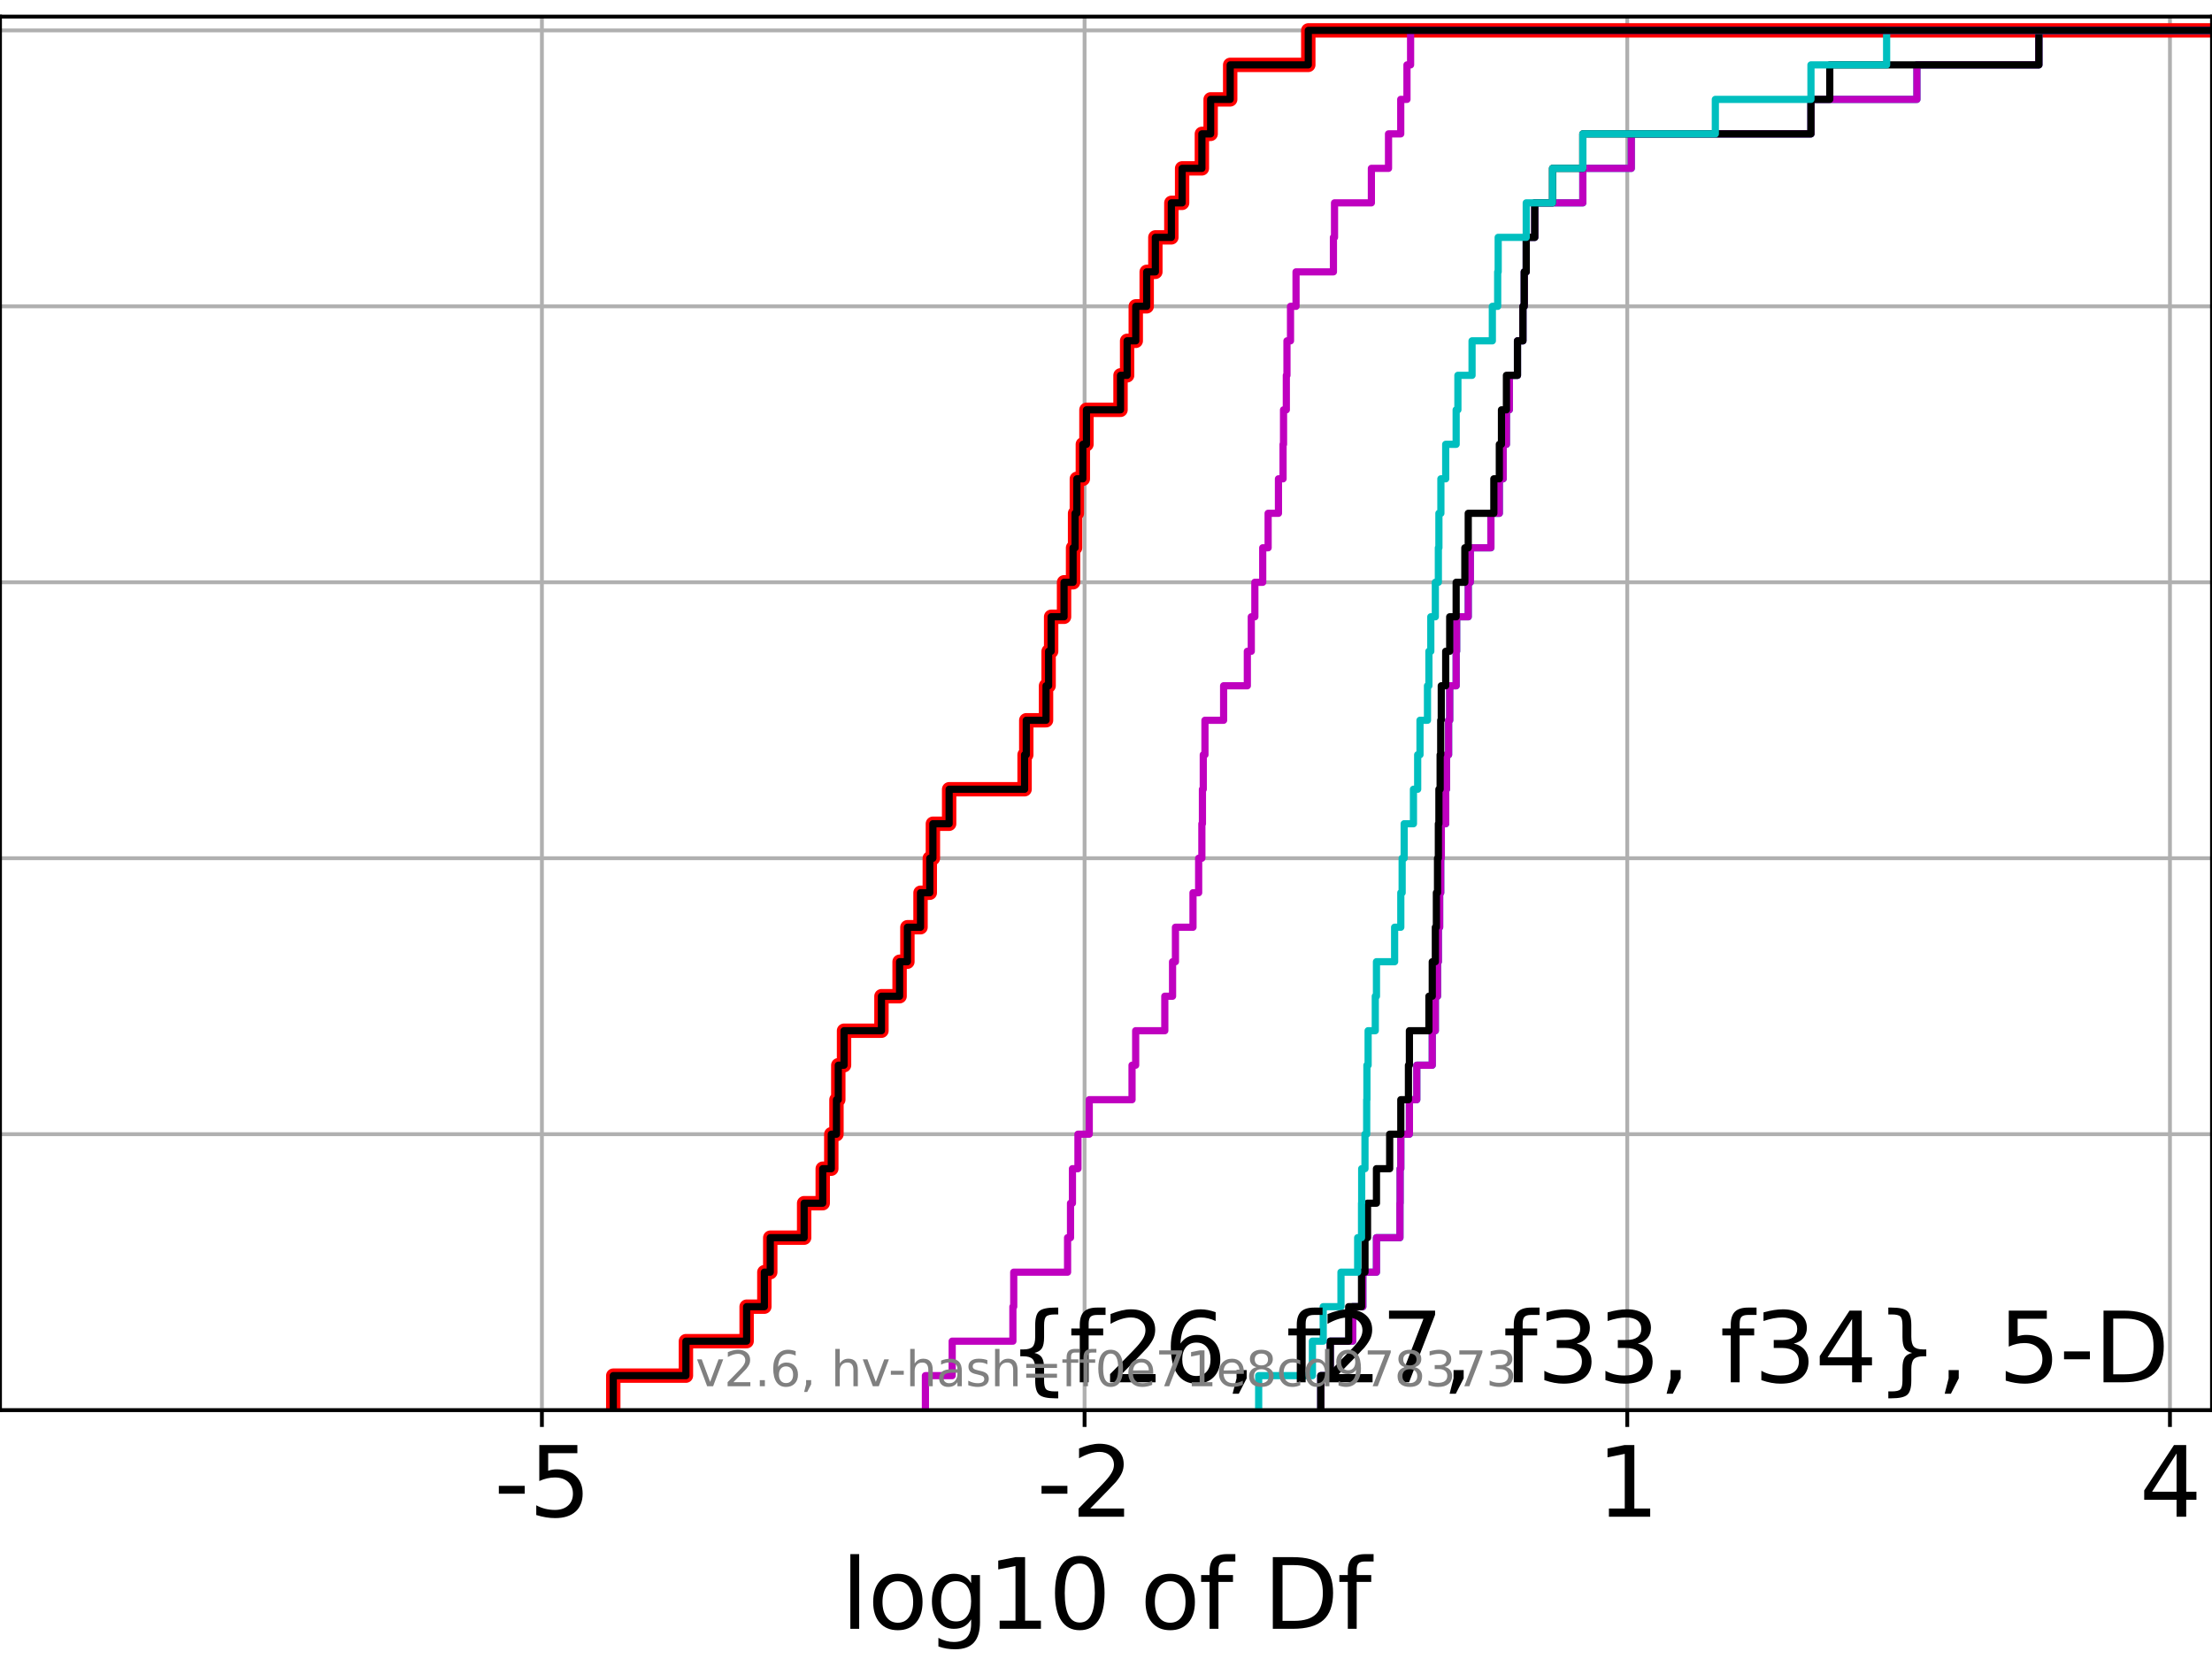 <?xml version="1.0" encoding="utf-8" standalone="no"?>
<!DOCTYPE svg PUBLIC "-//W3C//DTD SVG 1.1//EN"
  "http://www.w3.org/Graphics/SVG/1.1/DTD/svg11.dtd">
<svg xmlns:xlink="http://www.w3.org/1999/xlink" width="460.8pt" height="345.6pt" viewBox="0 0 460.8 345.6" xmlns="http://www.w3.org/2000/svg" version="1.1">
 <defs>
  <style type="text/css">*{stroke-linejoin: round; stroke-linecap: butt}</style>
 </defs>
 <g id="figure_1">
  <g id="patch_1">
   <path d="M 0 345.6 
L 460.8 345.6 
L 460.8 0 
L 0 0 
z
" style="fill: #ffffff"/>
  </g>
  <g id="axes_1">
   <g id="patch_2">
    <path d="M 0 293.76 
L 460.8 293.76 
L 460.8 3.456 
L 0 3.456 
z
" style="fill: #ffffff"/>
   </g>
   <g id="matplotlib.axis_1">
    <g id="xtick_1">
     <g id="line2d_1">
      <path d="M 112.888 293.76 
L 112.888 3.456 
" clip-path="url(#p423f0925ff)" style="fill: none; stroke: #b0b0b0; stroke-width: 0.8; stroke-linecap: square"/>
     </g>
     <g id="line2d_2">
      <defs>
       <path id="m2ea6d52ab4" d="M 0 0 
L 0 3.5 
" style="stroke: #000000; stroke-width: 0.8"/>
      </defs>
      <g>
       <use xlink:href="#m2ea6d52ab4" x="112.888" y="293.76" style="stroke: #000000; stroke-width: 0.8"/>
      </g>
     </g>
     <g id="text_1">
      <!-- -5 -->
      <g transform="translate(102.917 315.957) scale(0.2 -0.2)">
       <defs>
        <path id="DejaVuSans-2d" d="M 313 2009 
L 1997 2009 
L 1997 1497 
L 313 1497 
L 313 2009 
z
" transform="scale(0.016)"/>
        <path id="DejaVuSans-35" d="M 691 4666 
L 3169 4666 
L 3169 4134 
L 1269 4134 
L 1269 2991 
Q 1406 3038 1543 3061 
Q 1681 3084 1819 3084 
Q 2600 3084 3056 2656 
Q 3513 2228 3513 1497 
Q 3513 744 3044 326 
Q 2575 -91 1722 -91 
Q 1428 -91 1123 -41 
Q 819 9 494 109 
L 494 744 
Q 775 591 1075 516 
Q 1375 441 1709 441 
Q 2250 441 2565 725 
Q 2881 1009 2881 1497 
Q 2881 1984 2565 2268 
Q 2250 2553 1709 2553 
Q 1456 2553 1204 2497 
Q 953 2441 691 2322 
L 691 4666 
z
" transform="scale(0.016)"/>
       </defs>
       <use xlink:href="#DejaVuSans-2d"/>
       <use xlink:href="#DejaVuSans-35" x="36.084"/>
      </g>
     </g>
    </g>
    <g id="xtick_2">
     <g id="line2d_3">
      <path d="M 225.938 293.76 
L 225.938 3.456 
" clip-path="url(#p423f0925ff)" style="fill: none; stroke: #b0b0b0; stroke-width: 0.8; stroke-linecap: square"/>
     </g>
     <g id="line2d_4">
      <g>
       <use xlink:href="#m2ea6d52ab4" x="225.938" y="293.76" style="stroke: #000000; stroke-width: 0.8"/>
      </g>
     </g>
     <g id="text_2">
      <!-- -2 -->
      <g transform="translate(215.968 315.957) scale(0.2 -0.2)">
       <defs>
        <path id="DejaVuSans-32" d="M 1228 531 
L 3431 531 
L 3431 0 
L 469 0 
L 469 531 
Q 828 903 1448 1529 
Q 2069 2156 2228 2338 
Q 2531 2678 2651 2914 
Q 2772 3150 2772 3378 
Q 2772 3750 2511 3984 
Q 2250 4219 1831 4219 
Q 1534 4219 1204 4116 
Q 875 4013 500 3803 
L 500 4441 
Q 881 4594 1212 4672 
Q 1544 4750 1819 4750 
Q 2544 4750 2975 4387 
Q 3406 4025 3406 3419 
Q 3406 3131 3298 2873 
Q 3191 2616 2906 2266 
Q 2828 2175 2409 1742 
Q 1991 1309 1228 531 
z
" transform="scale(0.016)"/>
       </defs>
       <use xlink:href="#DejaVuSans-2d"/>
       <use xlink:href="#DejaVuSans-32" x="36.084"/>
      </g>
     </g>
    </g>
    <g id="xtick_3">
     <g id="line2d_5">
      <path d="M 338.989 293.76 
L 338.989 3.456 
" clip-path="url(#p423f0925ff)" style="fill: none; stroke: #b0b0b0; stroke-width: 0.8; stroke-linecap: square"/>
     </g>
     <g id="line2d_6">
      <g>
       <use xlink:href="#m2ea6d52ab4" x="338.989" y="293.76" style="stroke: #000000; stroke-width: 0.8"/>
      </g>
     </g>
     <g id="text_3">
      <!-- 1 -->
      <g transform="translate(332.626 315.957) scale(0.2 -0.2)">
       <defs>
        <path id="DejaVuSans-31" d="M 794 531 
L 1825 531 
L 1825 4091 
L 703 3866 
L 703 4441 
L 1819 4666 
L 2450 4666 
L 2450 531 
L 3481 531 
L 3481 0 
L 794 0 
L 794 531 
z
" transform="scale(0.016)"/>
       </defs>
       <use xlink:href="#DejaVuSans-31"/>
      </g>
     </g>
    </g>
    <g id="xtick_4">
     <g id="line2d_7">
      <path d="M 452.039 293.76 
L 452.039 3.456 
" clip-path="url(#p423f0925ff)" style="fill: none; stroke: #b0b0b0; stroke-width: 0.8; stroke-linecap: square"/>
     </g>
     <g id="line2d_8">
      <g>
       <use xlink:href="#m2ea6d52ab4" x="452.039" y="293.76" style="stroke: #000000; stroke-width: 0.8"/>
      </g>
     </g>
     <g id="text_4">
      <!-- 4 -->
      <g transform="translate(445.677 315.957) scale(0.2 -0.2)">
       <defs>
        <path id="DejaVuSans-34" d="M 2419 4116 
L 825 1625 
L 2419 1625 
L 2419 4116 
z
M 2253 4666 
L 3047 4666 
L 3047 1625 
L 3713 1625 
L 3713 1100 
L 3047 1100 
L 3047 0 
L 2419 0 
L 2419 1100 
L 313 1100 
L 313 1709 
L 2253 4666 
z
" transform="scale(0.016)"/>
       </defs>
       <use xlink:href="#DejaVuSans-34"/>
      </g>
     </g>
    </g>
    <g id="text_5">
     <!-- log10 of Df -->
     <g transform="translate(175.214 339.313) scale(0.2 -0.2)">
      <defs>
       <path id="DejaVuSans-6c" d="M 603 4863 
L 1178 4863 
L 1178 0 
L 603 0 
L 603 4863 
z
" transform="scale(0.016)"/>
       <path id="DejaVuSans-6f" d="M 1959 3097 
Q 1497 3097 1228 2736 
Q 959 2375 959 1747 
Q 959 1119 1226 758 
Q 1494 397 1959 397 
Q 2419 397 2687 759 
Q 2956 1122 2956 1747 
Q 2956 2369 2687 2733 
Q 2419 3097 1959 3097 
z
M 1959 3584 
Q 2709 3584 3137 3096 
Q 3566 2609 3566 1747 
Q 3566 888 3137 398 
Q 2709 -91 1959 -91 
Q 1206 -91 779 398 
Q 353 888 353 1747 
Q 353 2609 779 3096 
Q 1206 3584 1959 3584 
z
" transform="scale(0.016)"/>
       <path id="DejaVuSans-67" d="M 2906 1791 
Q 2906 2416 2648 2759 
Q 2391 3103 1925 3103 
Q 1463 3103 1205 2759 
Q 947 2416 947 1791 
Q 947 1169 1205 825 
Q 1463 481 1925 481 
Q 2391 481 2648 825 
Q 2906 1169 2906 1791 
z
M 3481 434 
Q 3481 -459 3084 -895 
Q 2688 -1331 1869 -1331 
Q 1566 -1331 1297 -1286 
Q 1028 -1241 775 -1147 
L 775 -588 
Q 1028 -725 1275 -790 
Q 1522 -856 1778 -856 
Q 2344 -856 2625 -561 
Q 2906 -266 2906 331 
L 2906 616 
Q 2728 306 2450 153 
Q 2172 0 1784 0 
Q 1141 0 747 490 
Q 353 981 353 1791 
Q 353 2603 747 3093 
Q 1141 3584 1784 3584 
Q 2172 3584 2450 3431 
Q 2728 3278 2906 2969 
L 2906 3500 
L 3481 3500 
L 3481 434 
z
" transform="scale(0.016)"/>
       <path id="DejaVuSans-30" d="M 2034 4250 
Q 1547 4250 1301 3770 
Q 1056 3291 1056 2328 
Q 1056 1369 1301 889 
Q 1547 409 2034 409 
Q 2525 409 2770 889 
Q 3016 1369 3016 2328 
Q 3016 3291 2770 3770 
Q 2525 4250 2034 4250 
z
M 2034 4750 
Q 2819 4750 3233 4129 
Q 3647 3509 3647 2328 
Q 3647 1150 3233 529 
Q 2819 -91 2034 -91 
Q 1250 -91 836 529 
Q 422 1150 422 2328 
Q 422 3509 836 4129 
Q 1250 4750 2034 4750 
z
" transform="scale(0.016)"/>
       <path id="DejaVuSans-20" transform="scale(0.016)"/>
       <path id="DejaVuSans-66" d="M 2375 4863 
L 2375 4384 
L 1825 4384 
Q 1516 4384 1395 4259 
Q 1275 4134 1275 3809 
L 1275 3500 
L 2222 3500 
L 2222 3053 
L 1275 3053 
L 1275 0 
L 697 0 
L 697 3053 
L 147 3053 
L 147 3500 
L 697 3500 
L 697 3744 
Q 697 4328 969 4595 
Q 1241 4863 1831 4863 
L 2375 4863 
z
" transform="scale(0.016)"/>
       <path id="DejaVuSans-44" d="M 1259 4147 
L 1259 519 
L 2022 519 
Q 2988 519 3436 956 
Q 3884 1394 3884 2338 
Q 3884 3275 3436 3711 
Q 2988 4147 2022 4147 
L 1259 4147 
z
M 628 4666 
L 1925 4666 
Q 3281 4666 3915 4102 
Q 4550 3538 4550 2338 
Q 4550 1131 3912 565 
Q 3275 0 1925 0 
L 628 0 
L 628 4666 
z
" transform="scale(0.016)"/>
      </defs>
      <use xlink:href="#DejaVuSans-6c"/>
      <use xlink:href="#DejaVuSans-6f" x="27.783"/>
      <use xlink:href="#DejaVuSans-67" x="88.965"/>
      <use xlink:href="#DejaVuSans-31" x="152.441"/>
      <use xlink:href="#DejaVuSans-30" x="216.064"/>
      <use xlink:href="#DejaVuSans-20" x="279.688"/>
      <use xlink:href="#DejaVuSans-6f" x="311.475"/>
      <use xlink:href="#DejaVuSans-66" x="372.656"/>
      <use xlink:href="#DejaVuSans-20" x="407.861"/>
      <use xlink:href="#DejaVuSans-44" x="439.648"/>
      <use xlink:href="#DejaVuSans-66" x="516.65"/>
     </g>
    </g>
   </g>
   <g id="matplotlib.axis_2">
    <g id="ytick_1">
     <g id="line2d_9">
      <path d="M 0 293.76 
L 460.8 293.76 
" clip-path="url(#p423f0925ff)" style="fill: none; stroke: #b0b0b0; stroke-width: 0.8; stroke-linecap: square"/>
     </g>
     <g id="line2d_10">
      <defs>
       <path id="m9c099bc31c" d="M 0 0 
L -3.5 0 
" style="stroke: #000000; stroke-width: 0.8"/>
      </defs>
      <g>
       <use xlink:href="#m9c099bc31c" x="0" y="293.76" style="stroke: #000000; stroke-width: 0.8"/>
      </g>
     </g>
    </g>
    <g id="ytick_2">
     <g id="line2d_11">
      <path d="M 0 236.274 
L 460.8 236.274 
" clip-path="url(#p423f0925ff)" style="fill: none; stroke: #b0b0b0; stroke-width: 0.8; stroke-linecap: square"/>
     </g>
     <g id="line2d_12">
      <g>
       <use xlink:href="#m9c099bc31c" x="0" y="236.274" style="stroke: #000000; stroke-width: 0.8"/>
      </g>
     </g>
    </g>
    <g id="ytick_3">
     <g id="line2d_13">
      <path d="M 0 178.788 
L 460.8 178.788 
" clip-path="url(#p423f0925ff)" style="fill: none; stroke: #b0b0b0; stroke-width: 0.8; stroke-linecap: square"/>
     </g>
     <g id="line2d_14">
      <g>
       <use xlink:href="#m9c099bc31c" x="0" y="178.788" style="stroke: #000000; stroke-width: 0.8"/>
      </g>
     </g>
    </g>
    <g id="ytick_4">
     <g id="line2d_15">
      <path d="M 0 121.302 
L 460.8 121.302 
" clip-path="url(#p423f0925ff)" style="fill: none; stroke: #b0b0b0; stroke-width: 0.8; stroke-linecap: square"/>
     </g>
     <g id="line2d_16">
      <g>
       <use xlink:href="#m9c099bc31c" x="0" y="121.302" style="stroke: #000000; stroke-width: 0.8"/>
      </g>
     </g>
    </g>
    <g id="ytick_5">
     <g id="line2d_17">
      <path d="M 0 63.816 
L 460.8 63.816 
" clip-path="url(#p423f0925ff)" style="fill: none; stroke: #b0b0b0; stroke-width: 0.8; stroke-linecap: square"/>
     </g>
     <g id="line2d_18">
      <g>
       <use xlink:href="#m9c099bc31c" x="0" y="63.816" style="stroke: #000000; stroke-width: 0.8"/>
      </g>
     </g>
    </g>
    <g id="ytick_6">
     <g id="line2d_19">
      <path d="M 0 6.33 
L 460.8 6.33 
" clip-path="url(#p423f0925ff)" style="fill: none; stroke: #b0b0b0; stroke-width: 0.8; stroke-linecap: square"/>
     </g>
     <g id="line2d_20">
      <g>
       <use xlink:href="#m9c099bc31c" x="0" y="6.33" style="stroke: #000000; stroke-width: 0.8"/>
      </g>
     </g>
    </g>
   </g>
   <g id="line2d_21">
    <path d="M 127.753 293.76 
L 127.753 286.574 
L 142.89 286.574 
L 142.89 279.389 
L 155.535 279.389 
L 155.535 272.203 
L 159.228 272.203 
L 159.228 265.017 
L 160.459 265.017 
L 160.459 257.831 
L 167.516 257.831 
L 167.516 250.646 
L 171.388 250.646 
L 171.388 243.46 
L 173.175 243.46 
L 173.175 236.274 
L 174.25 236.274 
L 174.25 229.088 
L 174.632 229.088 
L 174.632 221.903 
L 175.828 221.903 
L 175.828 214.717 
L 183.623 214.717 
L 183.623 207.531 
L 187.4 207.531 
L 187.4 200.345 
L 189.028 200.345 
L 189.028 193.16 
L 191.761 193.16 
L 191.761 185.974 
L 193.692 185.974 
L 193.692 178.788 
L 194.339 178.788 
L 194.339 171.602 
L 197.722 171.602 
L 197.722 164.417 
L 213.439 164.417 
L 213.439 157.231 
L 213.792 157.231 
L 213.792 150.045 
L 217.908 150.045 
L 217.908 142.859 
L 218.445 142.859 
L 218.445 135.674 
L 218.972 135.674 
L 218.972 128.488 
L 221.66 128.488 
L 221.66 121.302 
L 223.539 121.302 
L 223.539 114.116 
L 223.958 114.116 
L 223.958 106.931 
L 224.328 106.931 
L 224.328 99.745 
L 225.576 99.745 
L 225.576 92.559 
L 226.327 92.559 
L 226.327 85.373 
L 233.424 85.373 
L 233.424 78.188 
L 234.8 78.188 
L 234.8 71.002 
L 236.599 71.002 
L 236.599 63.816 
L 238.876 63.816 
L 238.876 56.63 
L 240.682 56.63 
L 240.682 49.445 
L 244.015 49.445 
L 244.015 42.259 
L 246.257 42.259 
L 246.257 35.073 
L 250.373 35.073 
L 250.373 27.888 
L 252.198 27.888 
L 252.198 20.702 
L 256.27 20.702 
L 256.27 13.516 
L 272.541 13.516 
L 272.541 6.33 
L 272.541 6.33 
L 272.541 6.33 
L 460.8 6.33 
" clip-path="url(#p423f0925ff)" style="fill: none; stroke: #ff0000; stroke-width: 3; stroke-linecap: square"/>
   </g>
   <g id="line2d_22">
    <path d="M 275.142 293.76 
L 275.142 286.574 
L 277.116 286.574 
L 277.116 279.389 
L 281.792 279.389 
L 281.792 272.203 
L 283.905 272.203 
L 283.905 265.017 
L 286.743 265.017 
L 286.743 257.831 
L 291.632 257.831 
L 291.632 250.646 
L 291.669 250.646 
L 291.669 243.46 
L 291.813 243.46 
L 291.813 236.274 
L 293.605 236.274 
L 293.605 229.088 
L 295.14 229.088 
L 295.14 221.903 
L 298.366 221.903 
L 298.366 214.717 
L 299.009 214.717 
L 299.009 207.531 
L 299.462 207.531 
L 299.462 200.345 
L 299.638 200.345 
L 299.638 193.16 
L 299.905 193.16 
L 299.905 185.974 
L 300.126 185.974 
L 300.126 178.788 
L 300.251 178.788 
L 300.251 171.602 
L 301.167 171.602 
L 301.167 164.417 
L 301.336 164.417 
L 301.336 157.231 
L 301.769 157.231 
L 301.769 150.045 
L 302.001 150.045 
L 302.001 142.859 
L 303.344 142.859 
L 303.344 135.674 
L 303.443 135.674 
L 303.443 128.488 
L 305.862 128.488 
L 305.862 121.302 
L 306.303 121.302 
L 306.303 114.116 
L 310.581 114.116 
L 310.581 106.931 
L 312.338 106.931 
L 312.338 99.745 
L 313.134 99.745 
L 313.134 92.559 
L 313.818 92.559 
L 313.818 85.373 
L 314.422 85.373 
L 314.422 78.188 
L 316.117 78.188 
L 316.117 71.002 
L 317.249 71.002 
L 317.249 63.816 
L 317.533 63.816 
L 317.533 56.63 
L 317.943 56.63 
L 317.943 49.445 
L 319.72 49.445 
L 319.72 42.259 
L 329.732 42.259 
L 329.732 35.073 
L 339.83 35.073 
L 339.83 27.888 
L 377.255 27.888 
L 377.255 20.702 
L 399.327 20.702 
L 399.327 13.516 
L 424.733 13.516 
L 424.733 6.33 
L 424.733 6.33 
L 424.733 6.33 
L 460.8 6.33 
" clip-path="url(#p423f0925ff)" style="fill: none; stroke: #00bfbf; stroke-width: 1.5; stroke-linecap: square"/>
   </g>
   <g id="line2d_23">
    <path d="M 275.142 293.76 
L 275.142 286.574 
L 277.116 286.574 
L 277.116 279.389 
L 281.792 279.389 
L 281.792 272.203 
L 283.905 272.203 
L 283.905 265.017 
L 286.743 265.017 
L 286.743 257.831 
L 291.632 257.831 
L 291.632 250.646 
L 291.669 250.646 
L 291.669 243.46 
L 291.813 243.46 
L 291.813 236.274 
L 293.605 236.274 
L 293.605 229.088 
L 295.14 229.088 
L 295.14 221.903 
L 298.366 221.903 
L 298.366 214.717 
L 299.009 214.717 
L 299.009 207.531 
L 299.462 207.531 
L 299.462 200.345 
L 299.638 200.345 
L 299.638 193.16 
L 299.905 193.16 
L 299.905 185.974 
L 300.126 185.974 
L 300.126 178.788 
L 300.251 178.788 
L 300.251 171.602 
L 301.167 171.602 
L 301.167 164.417 
L 301.336 164.417 
L 301.336 157.231 
L 301.769 157.231 
L 301.769 150.045 
L 302.001 150.045 
L 302.001 142.859 
L 303.344 142.859 
L 303.344 135.674 
L 303.443 135.674 
L 303.443 128.488 
L 305.862 128.488 
L 305.862 121.302 
L 306.303 121.302 
L 306.303 114.116 
L 310.581 114.116 
L 310.581 106.931 
L 312.338 106.931 
L 312.338 99.745 
L 313.134 99.745 
L 313.134 92.559 
L 313.818 92.559 
L 313.818 85.373 
L 314.422 85.373 
L 314.422 78.188 
L 316.117 78.188 
L 316.117 71.002 
L 317.249 71.002 
L 317.249 63.816 
L 317.533 63.816 
L 317.533 56.63 
L 317.943 56.63 
L 317.943 49.445 
L 319.72 49.445 
L 319.72 42.259 
L 329.732 42.259 
L 329.732 35.073 
L 339.83 35.073 
L 339.83 27.888 
L 377.255 27.888 
L 377.255 20.702 
L 399.327 20.702 
L 399.327 13.516 
L 424.733 13.516 
L 424.733 6.33 
L 424.733 6.33 
L 424.733 6.33 
L 460.8 6.33 
" clip-path="url(#p423f0925ff)" style="fill: none; stroke: #bf00bf; stroke-width: 1.5; stroke-linecap: square"/>
   </g>
   <g id="line2d_24">
    <path d="M 275.142 293.76 
L 275.142 286.574 
L 277.116 286.574 
L 277.116 279.389 
L 280.954 279.389 
L 280.954 272.203 
L 283.632 272.203 
L 283.632 265.017 
L 284.35 265.017 
L 284.35 257.831 
L 284.881 257.831 
L 284.881 250.646 
L 286.743 250.646 
L 286.743 243.46 
L 289.497 243.46 
L 289.497 236.274 
L 291.813 236.274 
L 291.813 229.088 
L 293.404 229.088 
L 293.404 221.903 
L 293.605 221.903 
L 293.605 214.717 
L 297.668 214.717 
L 297.668 207.531 
L 298.366 207.531 
L 298.366 200.345 
L 299.009 200.345 
L 299.009 193.16 
L 299.225 193.16 
L 299.225 185.974 
L 299.462 185.974 
L 299.462 178.788 
L 299.638 178.788 
L 299.638 171.602 
L 299.751 171.602 
L 299.751 164.417 
L 300.008 164.417 
L 300.008 157.231 
L 300.126 157.231 
L 300.126 150.045 
L 300.242 150.045 
L 300.242 142.859 
L 301.167 142.859 
L 301.167 135.674 
L 302.001 135.674 
L 302.001 128.488 
L 303.344 128.488 
L 303.344 121.302 
L 305.155 121.302 
L 305.155 114.116 
L 305.862 114.116 
L 305.862 106.931 
L 311.195 106.931 
L 311.195 99.745 
L 312.338 99.745 
L 312.338 92.559 
L 312.783 92.559 
L 312.783 85.373 
L 313.818 85.373 
L 313.818 78.188 
L 316.117 78.188 
L 316.117 71.002 
L 317.249 71.002 
L 317.249 63.816 
L 317.533 63.816 
L 317.533 56.63 
L 317.943 56.63 
L 317.943 49.445 
L 319.72 49.445 
L 319.72 42.259 
L 323.421 42.259 
L 323.421 35.073 
L 329.732 35.073 
L 329.732 27.888 
L 377.255 27.888 
L 377.255 20.702 
L 381.174 20.702 
L 381.174 13.516 
L 424.733 13.516 
L 424.733 6.33 
L 424.733 6.33 
L 424.733 6.33 
L 460.8 6.33 
" clip-path="url(#p423f0925ff)" style="fill: none; stroke: #000000; stroke-width: 1.5; stroke-linecap: square"/>
   </g>
   <g id="line2d_25">
    <path d="M 262.204 293.76 
L 262.204 286.574 
L 273.401 286.574 
L 273.401 279.389 
L 275.649 279.389 
L 275.649 272.203 
L 279.35 272.203 
L 279.35 265.017 
L 282.829 265.017 
L 282.829 257.831 
L 283.632 257.831 
L 283.632 250.646 
L 283.664 250.646 
L 283.664 243.46 
L 284.35 243.46 
L 284.35 236.274 
L 284.705 236.274 
L 284.705 229.088 
L 284.751 229.088 
L 284.751 221.903 
L 285.005 221.903 
L 285.005 214.717 
L 286.497 214.717 
L 286.497 207.531 
L 286.743 207.531 
L 286.743 200.345 
L 290.524 200.345 
L 290.524 193.16 
L 291.813 193.16 
L 291.813 185.974 
L 292.093 185.974 
L 292.093 178.788 
L 292.516 178.788 
L 292.516 171.602 
L 294.447 171.602 
L 294.447 164.417 
L 295.327 164.417 
L 295.327 157.231 
L 295.811 157.231 
L 295.811 150.045 
L 297.37 150.045 
L 297.37 142.859 
L 297.668 142.859 
L 297.668 135.674 
L 298.062 135.674 
L 298.062 128.488 
L 299.009 128.488 
L 299.009 121.302 
L 299.638 121.302 
L 299.638 114.116 
L 299.751 114.116 
L 299.751 106.931 
L 300.163 106.931 
L 300.163 99.745 
L 301.167 99.745 
L 301.167 92.559 
L 303.344 92.559 
L 303.344 85.373 
L 303.707 85.373 
L 303.707 78.188 
L 306.656 78.188 
L 306.656 71.002 
L 310.882 71.002 
L 310.882 63.816 
L 311.993 63.816 
L 311.993 56.63 
L 312.099 56.63 
L 312.099 49.445 
L 317.943 49.445 
L 317.943 42.259 
L 323.421 42.259 
L 323.421 35.073 
L 329.732 35.073 
L 329.732 27.888 
L 357.337 27.888 
L 357.337 20.702 
L 377.255 20.702 
L 377.255 13.516 
L 393.018 13.516 
L 393.018 6.33 
L 393.018 6.33 
L 393.018 6.33 
L 460.8 6.33 
" clip-path="url(#p423f0925ff)" style="fill: none; stroke: #00bfbf; stroke-width: 1.5; stroke-linecap: square"/>
   </g>
   <g id="line2d_26">
    <path d="M 192.781 293.76 
L 192.781 286.574 
L 198.358 286.574 
L 198.358 279.389 
L 211.005 279.389 
L 211.005 272.203 
L 211.179 272.203 
L 211.179 265.017 
L 222.395 265.017 
L 222.395 257.831 
L 223.008 257.831 
L 223.008 250.646 
L 223.409 250.646 
L 223.409 243.46 
L 224.558 243.46 
L 224.558 236.274 
L 226.908 236.274 
L 226.908 229.088 
L 235.824 229.088 
L 235.824 221.903 
L 236.581 221.903 
L 236.581 214.717 
L 242.65 214.717 
L 242.65 207.531 
L 244.264 207.531 
L 244.264 200.345 
L 244.867 200.345 
L 244.867 193.16 
L 248.523 193.16 
L 248.523 185.974 
L 249.7 185.974 
L 249.7 178.788 
L 250.37 178.788 
L 250.37 171.602 
L 250.489 171.602 
L 250.489 164.417 
L 250.664 164.417 
L 250.664 157.231 
L 251.015 157.231 
L 251.015 150.045 
L 254.902 150.045 
L 254.902 142.859 
L 259.843 142.859 
L 259.843 135.674 
L 260.666 135.674 
L 260.666 128.488 
L 261.409 128.488 
L 261.409 121.302 
L 263.046 121.302 
L 263.046 114.116 
L 264.174 114.116 
L 264.174 106.931 
L 266.326 106.931 
L 266.326 99.745 
L 267.285 99.745 
L 267.285 92.559 
L 267.383 92.559 
L 267.383 85.373 
L 267.966 85.373 
L 267.966 78.188 
L 268.098 78.188 
L 268.098 71.002 
L 268.837 71.002 
L 268.837 63.816 
L 269.988 63.816 
L 269.988 56.63 
L 277.777 56.63 
L 277.777 49.445 
L 278.006 49.445 
L 278.006 42.259 
L 285.684 42.259 
L 285.684 35.073 
L 289.254 35.073 
L 289.254 27.888 
L 291.8 27.888 
L 291.8 20.702 
L 293.097 20.702 
L 293.097 13.516 
L 293.852 13.516 
L 293.852 6.33 
L 293.852 6.33 
L 293.852 6.33 
L 460.8 6.33 
" clip-path="url(#p423f0925ff)" style="fill: none; stroke: #bf00bf; stroke-width: 1.5; stroke-linecap: square"/>
   </g>
   <g id="line2d_27">
    <path d="M 127.753 293.76 
L 127.753 286.574 
L 142.89 286.574 
L 142.89 279.389 
L 155.535 279.389 
L 155.535 272.203 
L 159.228 272.203 
L 159.228 265.017 
L 160.459 265.017 
L 160.459 257.831 
L 167.516 257.831 
L 167.516 250.646 
L 171.388 250.646 
L 171.388 243.46 
L 173.175 243.46 
L 173.175 236.274 
L 174.25 236.274 
L 174.25 229.088 
L 174.632 229.088 
L 174.632 221.903 
L 175.828 221.903 
L 175.828 214.717 
L 183.623 214.717 
L 183.623 207.531 
L 187.4 207.531 
L 187.4 200.345 
L 189.028 200.345 
L 189.028 193.16 
L 191.761 193.16 
L 191.761 185.974 
L 193.692 185.974 
L 193.692 178.788 
L 194.339 178.788 
L 194.339 171.602 
L 197.722 171.602 
L 197.722 164.417 
L 213.439 164.417 
L 213.439 157.231 
L 213.792 157.231 
L 213.792 150.045 
L 217.908 150.045 
L 217.908 142.859 
L 218.445 142.859 
L 218.445 135.674 
L 218.972 135.674 
L 218.972 128.488 
L 221.66 128.488 
L 221.66 121.302 
L 223.539 121.302 
L 223.539 114.116 
L 223.958 114.116 
L 223.958 106.931 
L 224.328 106.931 
L 224.328 99.745 
L 225.576 99.745 
L 225.576 92.559 
L 226.327 92.559 
L 226.327 85.373 
L 233.424 85.373 
L 233.424 78.188 
L 234.8 78.188 
L 234.8 71.002 
L 236.599 71.002 
L 236.599 63.816 
L 238.876 63.816 
L 238.876 56.63 
L 240.682 56.63 
L 240.682 49.445 
L 244.015 49.445 
L 244.015 42.259 
L 246.257 42.259 
L 246.257 35.073 
L 250.373 35.073 
L 250.373 27.888 
L 252.198 27.888 
L 252.198 20.702 
L 256.27 20.702 
L 256.27 13.516 
L 272.541 13.516 
L 272.541 6.33 
L 272.541 6.33 
L 272.541 6.33 
L 460.8 6.33 
" clip-path="url(#p423f0925ff)" style="fill: none; stroke: #000000; stroke-width: 1.5; stroke-linecap: square"/>
   </g>
   <g id="patch_3">
    <path d="M 0 293.76 
L 0 3.456 
" style="fill: none; stroke: #000000; stroke-width: 0.8; stroke-linejoin: miter; stroke-linecap: square"/>
   </g>
   <g id="patch_4">
    <path d="M 460.8 293.76 
L 460.8 3.456 
" style="fill: none; stroke: #000000; stroke-width: 0.8; stroke-linejoin: miter; stroke-linecap: square"/>
   </g>
   <g id="patch_5">
    <path d="M 0 293.76 
L 460.8 293.76 
" style="fill: none; stroke: #000000; stroke-width: 0.8; stroke-linejoin: miter; stroke-linecap: square"/>
   </g>
   <g id="patch_6">
    <path d="M 0 3.456 
L 460.8 3.456 
" style="fill: none; stroke: #000000; stroke-width: 0.8; stroke-linejoin: miter; stroke-linecap: square"/>
   </g>
   <g id="text_6">
    <!-- {f26, f27, f33, f34}, 5-D -->
    <g transform="translate(209.981 287.954) scale(0.2 -0.2)">
     <defs>
      <path id="DejaVuSans-7b" d="M 3272 -594 
L 3272 -1044 
L 3078 -1044 
Q 2300 -1044 2036 -812 
Q 1772 -581 1772 109 
L 1772 856 
Q 1772 1328 1603 1509 
Q 1434 1691 991 1691 
L 800 1691 
L 800 2138 
L 991 2138 
Q 1438 2138 1605 2317 
Q 1772 2497 1772 2963 
L 1772 3713 
Q 1772 4403 2036 4633 
Q 2300 4863 3078 4863 
L 3272 4863 
L 3272 4416 
L 3059 4416 
Q 2619 4416 2484 4278 
Q 2350 4141 2350 3700 
L 2350 2925 
Q 2350 2434 2208 2212 
Q 2066 1991 1722 1913 
Q 2069 1828 2209 1606 
Q 2350 1384 2350 897 
L 2350 122 
Q 2350 -319 2484 -456 
Q 2619 -594 3059 -594 
L 3272 -594 
z
" transform="scale(0.016)"/>
      <path id="DejaVuSans-36" d="M 2113 2584 
Q 1688 2584 1439 2293 
Q 1191 2003 1191 1497 
Q 1191 994 1439 701 
Q 1688 409 2113 409 
Q 2538 409 2786 701 
Q 3034 994 3034 1497 
Q 3034 2003 2786 2293 
Q 2538 2584 2113 2584 
z
M 3366 4563 
L 3366 3988 
Q 3128 4100 2886 4159 
Q 2644 4219 2406 4219 
Q 1781 4219 1451 3797 
Q 1122 3375 1075 2522 
Q 1259 2794 1537 2939 
Q 1816 3084 2150 3084 
Q 2853 3084 3261 2657 
Q 3669 2231 3669 1497 
Q 3669 778 3244 343 
Q 2819 -91 2113 -91 
Q 1303 -91 875 529 
Q 447 1150 447 2328 
Q 447 3434 972 4092 
Q 1497 4750 2381 4750 
Q 2619 4750 2861 4703 
Q 3103 4656 3366 4563 
z
" transform="scale(0.016)"/>
      <path id="DejaVuSans-2c" d="M 750 794 
L 1409 794 
L 1409 256 
L 897 -744 
L 494 -744 
L 750 256 
L 750 794 
z
" transform="scale(0.016)"/>
      <path id="DejaVuSans-37" d="M 525 4666 
L 3525 4666 
L 3525 4397 
L 1831 0 
L 1172 0 
L 2766 4134 
L 525 4134 
L 525 4666 
z
" transform="scale(0.016)"/>
      <path id="DejaVuSans-33" d="M 2597 2516 
Q 3050 2419 3304 2112 
Q 3559 1806 3559 1356 
Q 3559 666 3084 287 
Q 2609 -91 1734 -91 
Q 1441 -91 1130 -33 
Q 819 25 488 141 
L 488 750 
Q 750 597 1062 519 
Q 1375 441 1716 441 
Q 2309 441 2620 675 
Q 2931 909 2931 1356 
Q 2931 1769 2642 2001 
Q 2353 2234 1838 2234 
L 1294 2234 
L 1294 2753 
L 1863 2753 
Q 2328 2753 2575 2939 
Q 2822 3125 2822 3475 
Q 2822 3834 2567 4026 
Q 2313 4219 1838 4219 
Q 1578 4219 1281 4162 
Q 984 4106 628 3988 
L 628 4550 
Q 988 4650 1302 4700 
Q 1616 4750 1894 4750 
Q 2613 4750 3031 4423 
Q 3450 4097 3450 3541 
Q 3450 3153 3228 2886 
Q 3006 2619 2597 2516 
z
" transform="scale(0.016)"/>
      <path id="DejaVuSans-7d" d="M 800 -594 
L 1019 -594 
Q 1456 -594 1589 -459 
Q 1722 -325 1722 122 
L 1722 897 
Q 1722 1384 1862 1606 
Q 2003 1828 2350 1913 
Q 2003 1991 1862 2212 
Q 1722 2434 1722 2925 
L 1722 3700 
Q 1722 4144 1589 4280 
Q 1456 4416 1019 4416 
L 800 4416 
L 800 4863 
L 997 4863 
Q 1775 4863 2036 4633 
Q 2297 4403 2297 3713 
L 2297 2963 
Q 2297 2497 2465 2317 
Q 2634 2138 3078 2138 
L 3272 2138 
L 3272 1691 
L 3078 1691 
Q 2634 1691 2465 1509 
Q 2297 1328 2297 856 
L 2297 109 
Q 2297 -581 2036 -812 
Q 1775 -1044 997 -1044 
L 800 -1044 
L 800 -594 
z
" transform="scale(0.016)"/>
     </defs>
     <use xlink:href="#DejaVuSans-7b"/>
     <use xlink:href="#DejaVuSans-66" x="63.623"/>
     <use xlink:href="#DejaVuSans-32" x="98.828"/>
     <use xlink:href="#DejaVuSans-36" x="162.451"/>
     <use xlink:href="#DejaVuSans-2c" x="226.074"/>
     <use xlink:href="#DejaVuSans-20" x="257.861"/>
     <use xlink:href="#DejaVuSans-66" x="289.648"/>
     <use xlink:href="#DejaVuSans-32" x="324.854"/>
     <use xlink:href="#DejaVuSans-37" x="388.477"/>
     <use xlink:href="#DejaVuSans-2c" x="452.1"/>
     <use xlink:href="#DejaVuSans-20" x="483.887"/>
     <use xlink:href="#DejaVuSans-66" x="515.674"/>
     <use xlink:href="#DejaVuSans-33" x="550.879"/>
     <use xlink:href="#DejaVuSans-33" x="614.502"/>
     <use xlink:href="#DejaVuSans-2c" x="678.125"/>
     <use xlink:href="#DejaVuSans-20" x="709.912"/>
     <use xlink:href="#DejaVuSans-66" x="741.699"/>
     <use xlink:href="#DejaVuSans-33" x="776.904"/>
     <use xlink:href="#DejaVuSans-34" x="840.527"/>
     <use xlink:href="#DejaVuSans-7d" x="904.15"/>
     <use xlink:href="#DejaVuSans-2c" x="967.773"/>
     <use xlink:href="#DejaVuSans-20" x="999.561"/>
     <use xlink:href="#DejaVuSans-35" x="1031.348"/>
     <use xlink:href="#DejaVuSans-2d" x="1094.971"/>
     <use xlink:href="#DejaVuSans-44" x="1131.055"/>
    </g>
   </g>
   <g id="text_7">
    <!-- v2.6, hv-hash=ff0e71e8cd978373 -->
    <g style="fill: #808080" transform="translate(144.905 288.777) scale(0.1 -0.1)">
     <defs>
      <path id="DejaVuSans-76" d="M 191 3500 
L 800 3500 
L 1894 563 
L 2988 3500 
L 3597 3500 
L 2284 0 
L 1503 0 
L 191 3500 
z
" transform="scale(0.016)"/>
      <path id="DejaVuSans-2e" d="M 684 794 
L 1344 794 
L 1344 0 
L 684 0 
L 684 794 
z
" transform="scale(0.016)"/>
      <path id="DejaVuSans-68" d="M 3513 2113 
L 3513 0 
L 2938 0 
L 2938 2094 
Q 2938 2591 2744 2837 
Q 2550 3084 2163 3084 
Q 1697 3084 1428 2787 
Q 1159 2491 1159 1978 
L 1159 0 
L 581 0 
L 581 4863 
L 1159 4863 
L 1159 2956 
Q 1366 3272 1645 3428 
Q 1925 3584 2291 3584 
Q 2894 3584 3203 3211 
Q 3513 2838 3513 2113 
z
" transform="scale(0.016)"/>
      <path id="DejaVuSans-61" d="M 2194 1759 
Q 1497 1759 1228 1600 
Q 959 1441 959 1056 
Q 959 750 1161 570 
Q 1363 391 1709 391 
Q 2188 391 2477 730 
Q 2766 1069 2766 1631 
L 2766 1759 
L 2194 1759 
z
M 3341 1997 
L 3341 0 
L 2766 0 
L 2766 531 
Q 2569 213 2275 61 
Q 1981 -91 1556 -91 
Q 1019 -91 701 211 
Q 384 513 384 1019 
Q 384 1609 779 1909 
Q 1175 2209 1959 2209 
L 2766 2209 
L 2766 2266 
Q 2766 2663 2505 2880 
Q 2244 3097 1772 3097 
Q 1472 3097 1187 3025 
Q 903 2953 641 2809 
L 641 3341 
Q 956 3463 1253 3523 
Q 1550 3584 1831 3584 
Q 2591 3584 2966 3190 
Q 3341 2797 3341 1997 
z
" transform="scale(0.016)"/>
      <path id="DejaVuSans-73" d="M 2834 3397 
L 2834 2853 
Q 2591 2978 2328 3040 
Q 2066 3103 1784 3103 
Q 1356 3103 1142 2972 
Q 928 2841 928 2578 
Q 928 2378 1081 2264 
Q 1234 2150 1697 2047 
L 1894 2003 
Q 2506 1872 2764 1633 
Q 3022 1394 3022 966 
Q 3022 478 2636 193 
Q 2250 -91 1575 -91 
Q 1294 -91 989 -36 
Q 684 19 347 128 
L 347 722 
Q 666 556 975 473 
Q 1284 391 1588 391 
Q 1994 391 2212 530 
Q 2431 669 2431 922 
Q 2431 1156 2273 1281 
Q 2116 1406 1581 1522 
L 1381 1569 
Q 847 1681 609 1914 
Q 372 2147 372 2553 
Q 372 3047 722 3315 
Q 1072 3584 1716 3584 
Q 2034 3584 2315 3537 
Q 2597 3491 2834 3397 
z
" transform="scale(0.016)"/>
      <path id="DejaVuSans-3d" d="M 678 2906 
L 4684 2906 
L 4684 2381 
L 678 2381 
L 678 2906 
z
M 678 1631 
L 4684 1631 
L 4684 1100 
L 678 1100 
L 678 1631 
z
" transform="scale(0.016)"/>
      <path id="DejaVuSans-65" d="M 3597 1894 
L 3597 1613 
L 953 1613 
Q 991 1019 1311 708 
Q 1631 397 2203 397 
Q 2534 397 2845 478 
Q 3156 559 3463 722 
L 3463 178 
Q 3153 47 2828 -22 
Q 2503 -91 2169 -91 
Q 1331 -91 842 396 
Q 353 884 353 1716 
Q 353 2575 817 3079 
Q 1281 3584 2069 3584 
Q 2775 3584 3186 3129 
Q 3597 2675 3597 1894 
z
M 3022 2063 
Q 3016 2534 2758 2815 
Q 2500 3097 2075 3097 
Q 1594 3097 1305 2825 
Q 1016 2553 972 2059 
L 3022 2063 
z
" transform="scale(0.016)"/>
      <path id="DejaVuSans-38" d="M 2034 2216 
Q 1584 2216 1326 1975 
Q 1069 1734 1069 1313 
Q 1069 891 1326 650 
Q 1584 409 2034 409 
Q 2484 409 2743 651 
Q 3003 894 3003 1313 
Q 3003 1734 2745 1975 
Q 2488 2216 2034 2216 
z
M 1403 2484 
Q 997 2584 770 2862 
Q 544 3141 544 3541 
Q 544 4100 942 4425 
Q 1341 4750 2034 4750 
Q 2731 4750 3128 4425 
Q 3525 4100 3525 3541 
Q 3525 3141 3298 2862 
Q 3072 2584 2669 2484 
Q 3125 2378 3379 2068 
Q 3634 1759 3634 1313 
Q 3634 634 3220 271 
Q 2806 -91 2034 -91 
Q 1263 -91 848 271 
Q 434 634 434 1313 
Q 434 1759 690 2068 
Q 947 2378 1403 2484 
z
M 1172 3481 
Q 1172 3119 1398 2916 
Q 1625 2713 2034 2713 
Q 2441 2713 2670 2916 
Q 2900 3119 2900 3481 
Q 2900 3844 2670 4047 
Q 2441 4250 2034 4250 
Q 1625 4250 1398 4047 
Q 1172 3844 1172 3481 
z
" transform="scale(0.016)"/>
      <path id="DejaVuSans-63" d="M 3122 3366 
L 3122 2828 
Q 2878 2963 2633 3030 
Q 2388 3097 2138 3097 
Q 1578 3097 1268 2742 
Q 959 2388 959 1747 
Q 959 1106 1268 751 
Q 1578 397 2138 397 
Q 2388 397 2633 464 
Q 2878 531 3122 666 
L 3122 134 
Q 2881 22 2623 -34 
Q 2366 -91 2075 -91 
Q 1284 -91 818 406 
Q 353 903 353 1747 
Q 353 2603 823 3093 
Q 1294 3584 2113 3584 
Q 2378 3584 2631 3529 
Q 2884 3475 3122 3366 
z
" transform="scale(0.016)"/>
      <path id="DejaVuSans-64" d="M 2906 2969 
L 2906 4863 
L 3481 4863 
L 3481 0 
L 2906 0 
L 2906 525 
Q 2725 213 2448 61 
Q 2172 -91 1784 -91 
Q 1150 -91 751 415 
Q 353 922 353 1747 
Q 353 2572 751 3078 
Q 1150 3584 1784 3584 
Q 2172 3584 2448 3432 
Q 2725 3281 2906 2969 
z
M 947 1747 
Q 947 1113 1208 752 
Q 1469 391 1925 391 
Q 2381 391 2643 752 
Q 2906 1113 2906 1747 
Q 2906 2381 2643 2742 
Q 2381 3103 1925 3103 
Q 1469 3103 1208 2742 
Q 947 2381 947 1747 
z
" transform="scale(0.016)"/>
      <path id="DejaVuSans-39" d="M 703 97 
L 703 672 
Q 941 559 1184 500 
Q 1428 441 1663 441 
Q 2288 441 2617 861 
Q 2947 1281 2994 2138 
Q 2813 1869 2534 1725 
Q 2256 1581 1919 1581 
Q 1219 1581 811 2004 
Q 403 2428 403 3163 
Q 403 3881 828 4315 
Q 1253 4750 1959 4750 
Q 2769 4750 3195 4129 
Q 3622 3509 3622 2328 
Q 3622 1225 3098 567 
Q 2575 -91 1691 -91 
Q 1453 -91 1209 -44 
Q 966 3 703 97 
z
M 1959 2075 
Q 2384 2075 2632 2365 
Q 2881 2656 2881 3163 
Q 2881 3666 2632 3958 
Q 2384 4250 1959 4250 
Q 1534 4250 1286 3958 
Q 1038 3666 1038 3163 
Q 1038 2656 1286 2365 
Q 1534 2075 1959 2075 
z
" transform="scale(0.016)"/>
     </defs>
     <use xlink:href="#DejaVuSans-76"/>
     <use xlink:href="#DejaVuSans-32" x="59.18"/>
     <use xlink:href="#DejaVuSans-2e" x="122.803"/>
     <use xlink:href="#DejaVuSans-36" x="154.59"/>
     <use xlink:href="#DejaVuSans-2c" x="218.213"/>
     <use xlink:href="#DejaVuSans-20" x="250"/>
     <use xlink:href="#DejaVuSans-68" x="281.787"/>
     <use xlink:href="#DejaVuSans-76" x="345.166"/>
     <use xlink:href="#DejaVuSans-2d" x="401.721"/>
     <use xlink:href="#DejaVuSans-68" x="437.805"/>
     <use xlink:href="#DejaVuSans-61" x="501.184"/>
     <use xlink:href="#DejaVuSans-73" x="562.463"/>
     <use xlink:href="#DejaVuSans-68" x="614.562"/>
     <use xlink:href="#DejaVuSans-3d" x="677.941"/>
     <use xlink:href="#DejaVuSans-66" x="761.73"/>
     <use xlink:href="#DejaVuSans-66" x="796.936"/>
     <use xlink:href="#DejaVuSans-30" x="832.141"/>
     <use xlink:href="#DejaVuSans-65" x="895.764"/>
     <use xlink:href="#DejaVuSans-37" x="957.287"/>
     <use xlink:href="#DejaVuSans-31" x="1020.91"/>
     <use xlink:href="#DejaVuSans-65" x="1084.533"/>
     <use xlink:href="#DejaVuSans-38" x="1146.057"/>
     <use xlink:href="#DejaVuSans-63" x="1209.68"/>
     <use xlink:href="#DejaVuSans-64" x="1264.66"/>
     <use xlink:href="#DejaVuSans-39" x="1328.137"/>
     <use xlink:href="#DejaVuSans-37" x="1391.76"/>
     <use xlink:href="#DejaVuSans-38" x="1455.383"/>
     <use xlink:href="#DejaVuSans-33" x="1519.006"/>
     <use xlink:href="#DejaVuSans-37" x="1582.629"/>
     <use xlink:href="#DejaVuSans-33" x="1646.252"/>
    </g>
   </g>
  </g>
 </g>
 <defs>
  <clipPath id="p423f0925ff">
   <rect x="0" y="3.456" width="460.8" height="290.304"/>
  </clipPath>
 </defs>
</svg>
